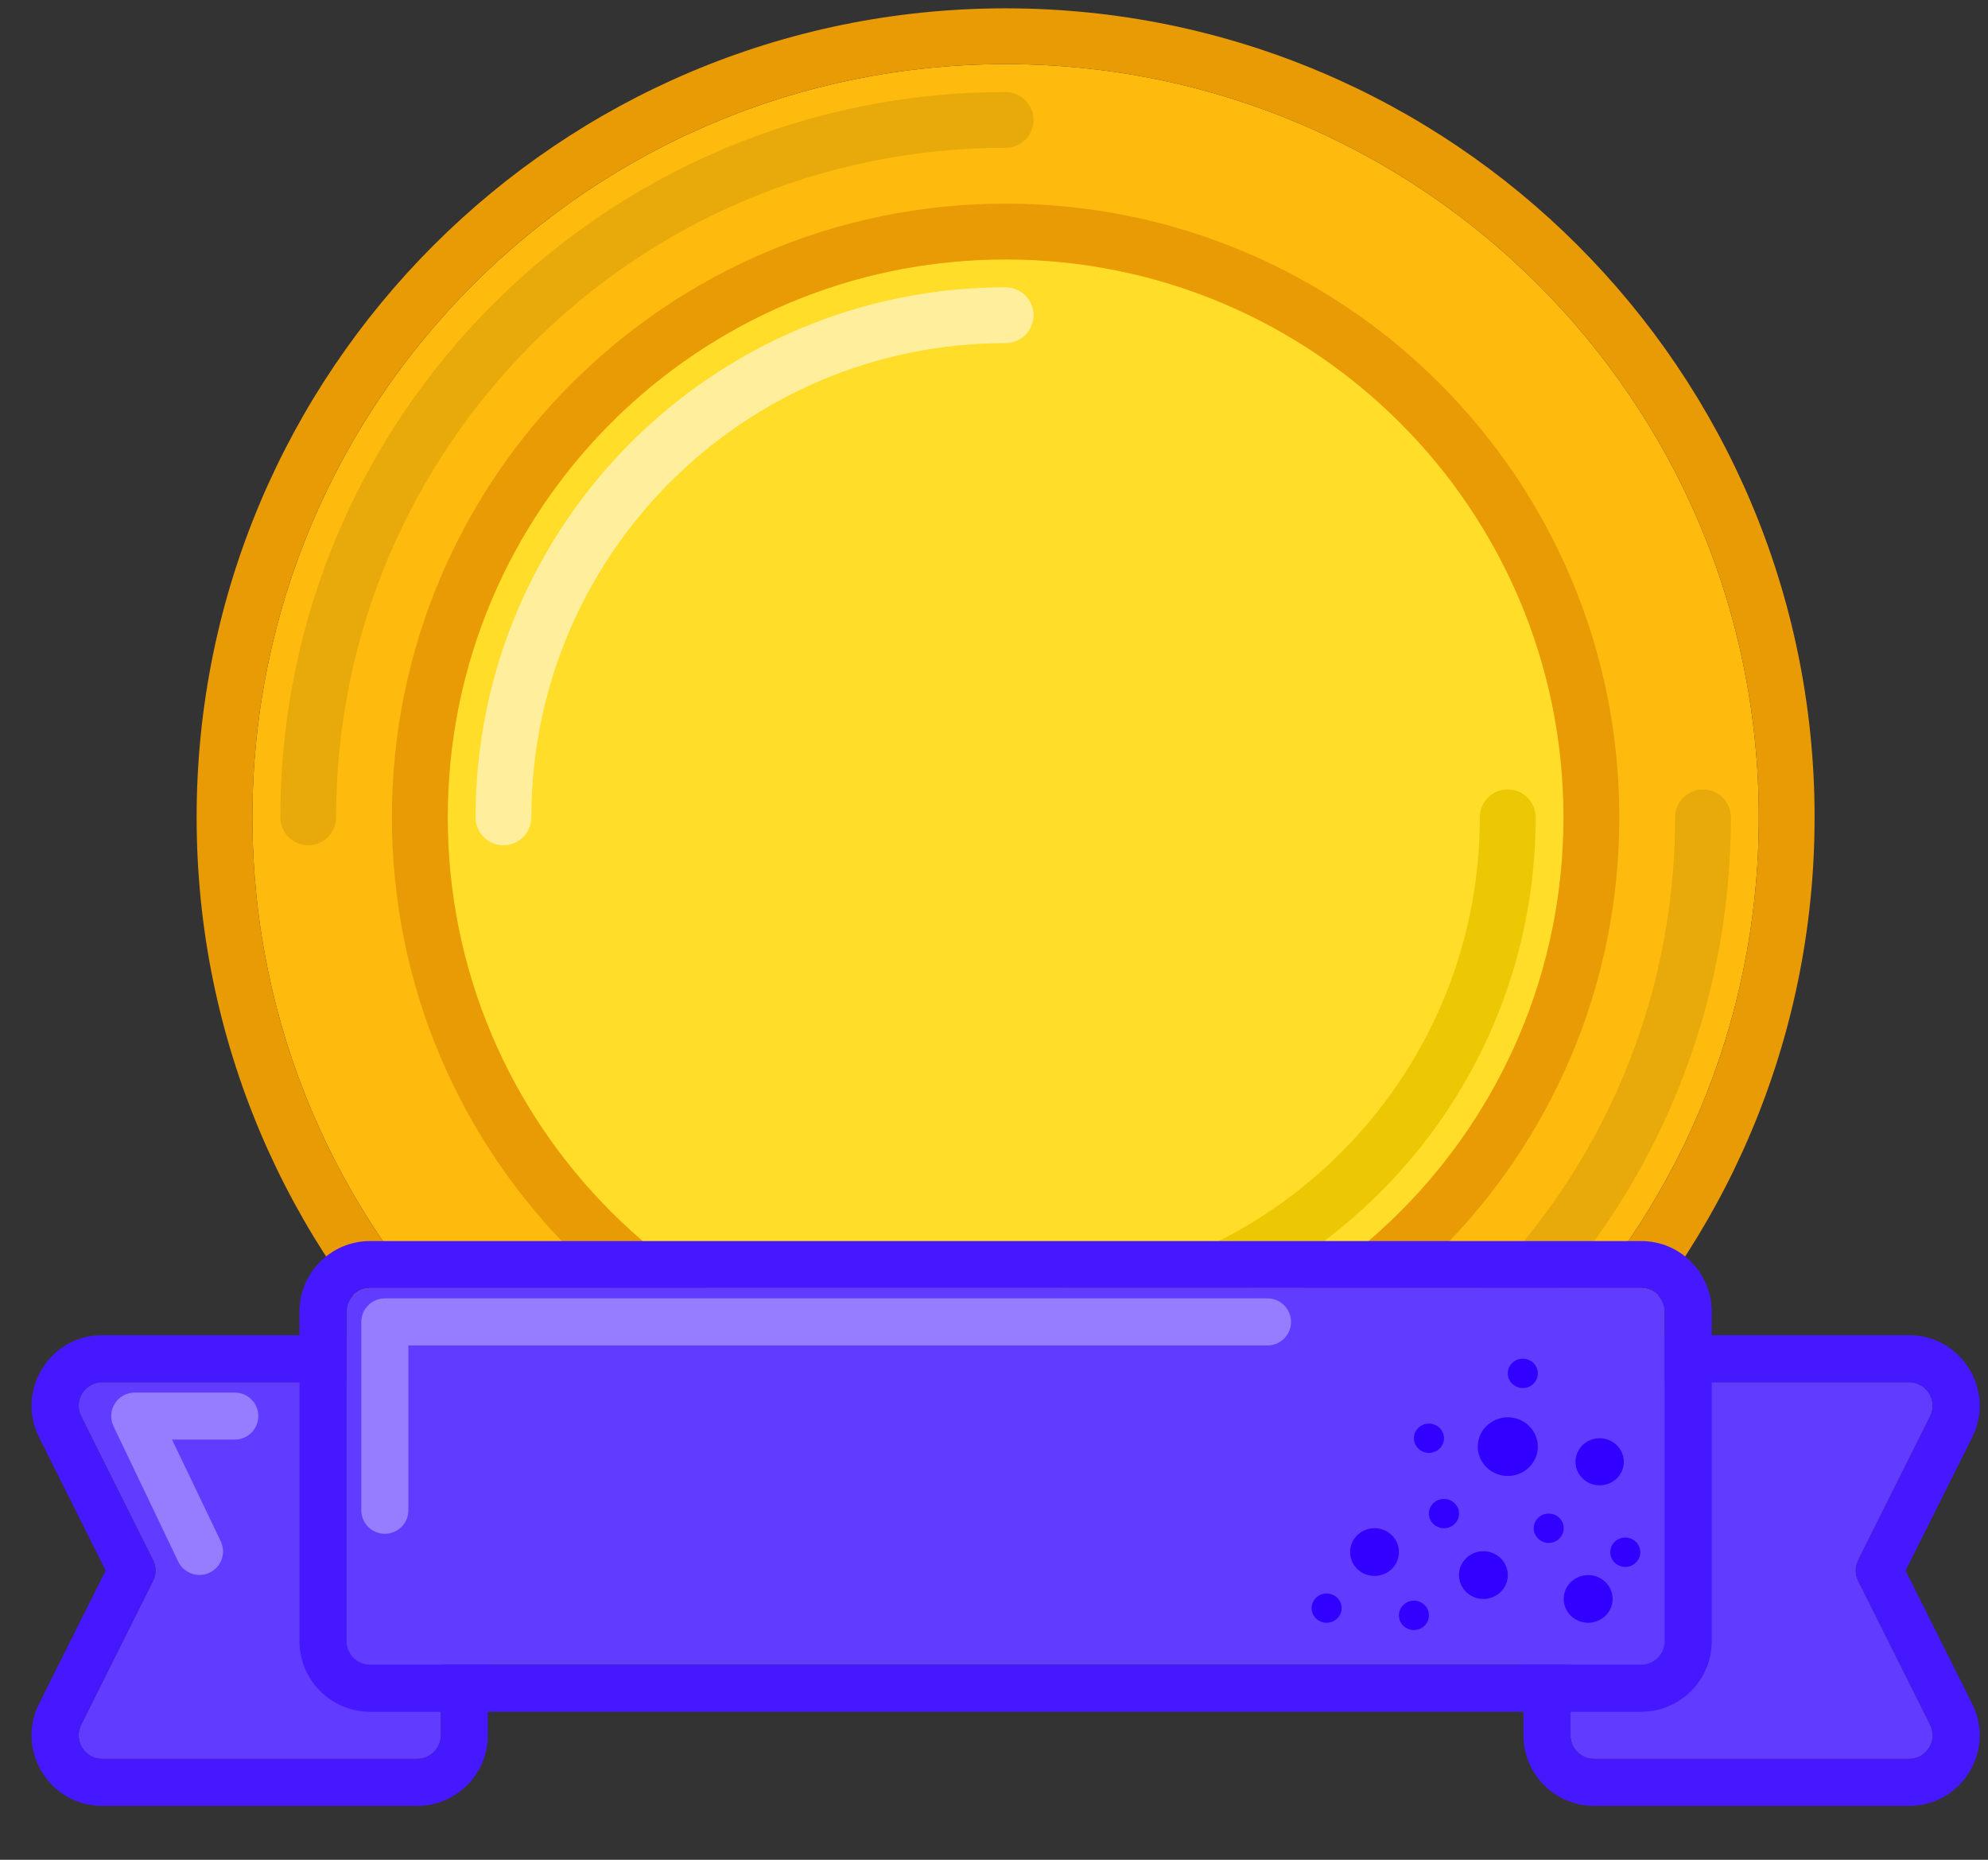 <svg width="31" height="29" viewBox="0 0 31 29" fill="none"
    xmlns="http://www.w3.org/2000/svg">
    <rect x="0" y="0" width="31" height="29" fill="#333333" stroke="none"/>
    <path d="M27.426 12.745C27.426 19.232 22.168 24.49 15.681 24.49C9.195 24.49 3.936 19.232 3.936 12.745C3.936 6.258 9.195 1 15.681 1C22.168 1 27.426 6.258 27.426 12.745Z" fill="#FFBB0D"/>
    <path fill-rule="evenodd" clip-rule="evenodd" d="M28.296 12.745C28.296 19.712 22.648 25.36 15.681 25.36C8.714 25.36 3.066 19.712 3.066 12.745C3.066 5.778 8.714 0.13 15.681 0.13C22.648 0.13 28.296 5.778 28.296 12.745ZM15.681 24.49C22.168 24.49 27.426 19.232 27.426 12.745C27.426 6.258 22.168 1 15.681 1C9.195 1 3.936 6.258 3.936 12.745C3.936 19.232 9.195 24.49 15.681 24.49Z" fill="#E89B05"/>
    <path fill-rule="evenodd" clip-rule="evenodd" d="M4.806 13.18C4.566 13.18 4.371 12.985 4.371 12.745C4.371 6.499 9.435 1.435 15.681 1.435C15.921 1.435 16.116 1.63 16.116 1.87C16.116 2.11 15.921 2.305 15.681 2.305C9.915 2.305 5.241 6.979 5.241 12.745C5.241 12.985 5.046 13.18 4.806 13.18Z" fill="#E8AA0A"/>
    <path fill-rule="evenodd" clip-rule="evenodd" d="M26.556 12.31C26.797 12.31 26.991 12.505 26.991 12.745C26.991 18.991 21.928 24.055 15.681 24.055C15.441 24.055 15.246 23.86 15.246 23.62C15.246 23.38 15.441 23.185 15.681 23.185C21.447 23.185 26.121 18.511 26.121 12.745C26.121 12.505 26.316 12.31 26.556 12.31Z" fill="#E8AA0A"/>
    <path d="M24.381 12.745C24.381 17.55 20.486 21.445 15.681 21.445C10.876 21.445 6.981 17.55 6.981 12.745C6.981 7.94 10.876 4.045 15.681 4.045C20.486 4.045 24.381 7.94 24.381 12.745Z" fill="#FFDD28"/>
    <path fill-rule="evenodd" clip-rule="evenodd" d="M25.251 12.745C25.251 18.03 20.967 22.315 15.681 22.315C10.396 22.315 6.111 18.03 6.111 12.745C6.111 7.46 10.396 3.175 15.681 3.175C20.967 3.175 25.251 7.46 25.251 12.745ZM15.681 21.445C20.486 21.445 24.381 17.55 24.381 12.745C24.381 7.94 20.486 4.045 15.681 4.045C10.876 4.045 6.981 7.94 6.981 12.745C6.981 17.55 10.876 21.445 15.681 21.445Z" fill="#E89B05"/>
    <path fill-rule="evenodd" clip-rule="evenodd" d="M15.681 20.14C19.765 20.14 23.076 16.829 23.076 12.745C23.076 12.505 23.271 12.31 23.511 12.31C23.752 12.31 23.946 12.505 23.946 12.745C23.946 17.31 20.246 21.01 15.681 21.01C15.441 21.01 15.246 20.815 15.246 20.575C15.246 20.335 15.441 20.14 15.681 20.14Z" fill="#ECC704"/>
    <path fill-rule="evenodd" clip-rule="evenodd" d="M15.681 5.35C11.597 5.35 8.286 8.661 8.286 12.745C8.286 12.985 8.092 13.18 7.851 13.18C7.611 13.18 7.416 12.985 7.416 12.745C7.416 8.18 11.117 4.48 15.681 4.48C15.921 4.48 16.116 4.675 16.116 4.915C16.116 5.155 15.921 5.35 15.681 5.35Z" fill="#FFEF9C"/>
    <path d="M2.386 24.326L1.266 22.085C1.144 21.841 1.321 21.554 1.594 21.554L6.505 21.554C6.708 21.554 6.873 21.718 6.873 21.921L6.873 27.059C6.873 27.262 6.708 27.427 6.505 27.427L1.594 27.427C1.321 27.427 1.144 27.139 1.266 26.895L2.386 24.654C2.438 24.551 2.438 24.429 2.386 24.326Z" fill="#613BFF"/>
    <path d="M28.977 24.326L30.097 22.085C30.219 21.841 30.042 21.554 29.769 21.554L24.857 21.554C24.654 21.554 24.49 21.718 24.49 21.921L24.49 27.059C24.49 27.262 24.654 27.427 24.857 27.427L29.769 27.427C30.042 27.427 30.219 27.139 30.097 26.895L28.977 24.654C28.925 24.551 28.925 24.429 28.977 24.326Z" fill="#613BFF"/>
    <path fill-rule="evenodd" clip-rule="evenodd" d="M1.647 24.49L0.609 22.413C0.243 21.681 0.775 20.82 1.594 20.82L6.506 20.82C7.114 20.82 7.607 21.313 7.607 21.921L7.607 27.059C7.607 27.668 7.114 28.16 6.506 28.16L1.594 28.16C0.775 28.16 0.243 27.299 0.609 26.567L1.647 24.49ZM1.729 24.654C1.729 24.654 1.729 24.654 1.73 24.654L2.058 24.49L1.73 24.654L1.729 24.654ZM29.715 24.49L30.754 22.413C31.12 21.681 30.587 20.82 29.769 20.82L24.857 20.82C24.249 20.82 23.756 21.313 23.756 21.921L23.756 27.059C23.756 27.668 24.249 28.16 24.857 28.16L29.769 28.16C30.587 28.16 31.12 27.299 30.754 26.567L29.715 24.49ZM30.097 22.085L28.977 24.326C28.925 24.429 28.925 24.551 28.977 24.654L30.097 26.895C30.219 27.139 30.042 27.426 29.769 27.426L24.857 27.426C24.654 27.426 24.49 27.262 24.49 27.059L24.49 21.921C24.49 21.718 24.654 21.554 24.857 21.554L29.769 21.554C30.042 21.554 30.219 21.841 30.097 22.085ZM1.266 22.085L2.386 24.326C2.438 24.429 2.438 24.551 2.386 24.654L1.266 26.895C1.144 27.139 1.321 27.426 1.594 27.426L6.506 27.426C6.708 27.426 6.873 27.262 6.873 27.059L6.873 21.921C6.873 21.718 6.708 21.554 6.506 21.554L1.594 21.554C1.321 21.554 1.144 21.841 1.266 22.085Z" fill="#4518FF"/>
    <path fill-rule="evenodd" clip-rule="evenodd" d="M1.791 21.886C1.858 21.779 1.975 21.715 2.101 21.715H3.661C3.864 21.715 4.028 21.879 4.028 22.081C4.028 22.284 3.864 22.448 3.661 22.448H2.683L3.442 24.034C3.529 24.216 3.452 24.436 3.269 24.523C3.086 24.61 2.867 24.533 2.779 24.35L1.77 22.24C1.716 22.126 1.723 21.992 1.791 21.886Z" fill="#967DFF"/>
    <path d="M25.958 25.591L25.958 20.453C25.958 20.25 25.794 20.086 25.591 20.086L5.771 20.086C5.569 20.086 5.404 20.25 5.404 20.453L5.404 25.591C5.404 25.794 5.569 25.958 5.771 25.958L25.591 25.958C25.794 25.958 25.958 25.794 25.958 25.591Z" fill="#613BFF"/>
    <path fill-rule="evenodd" clip-rule="evenodd" d="M26.692 20.453L26.692 25.591C26.692 26.2 26.199 26.692 25.591 26.692L5.771 26.692C5.163 26.692 4.67 26.2 4.67 25.591L4.67 20.453C4.67 19.845 5.163 19.352 5.771 19.352L25.591 19.352C26.199 19.352 26.692 19.845 26.692 20.453ZM25.958 20.453L25.958 25.591C25.958 25.794 25.794 25.958 25.591 25.958L5.771 25.958C5.569 25.958 5.404 25.794 5.404 25.591L5.404 20.453C5.404 20.25 5.569 20.086 5.771 20.086L25.591 20.086C25.794 20.086 25.958 20.25 25.958 20.453Z" fill="#4518FF"/>
    <path fill-rule="evenodd" clip-rule="evenodd" d="M5.634 20.613C5.634 20.411 5.798 20.246 6.001 20.246H19.765C19.967 20.246 20.132 20.411 20.132 20.613C20.132 20.816 19.967 20.98 19.765 20.98H6.368V23.55C6.368 23.752 6.204 23.917 6.001 23.917C5.798 23.917 5.634 23.752 5.634 23.55V20.613Z" fill="#967DFF"/>
    <path d="M24.944 23.161C24.736 23.161 24.568 22.997 24.568 22.794C24.568 22.591 24.736 22.427 24.944 22.427C25.152 22.427 25.321 22.591 25.321 22.794C25.321 22.997 25.152 23.161 24.944 23.161Z" fill="#3100FF"/>
    <path d="M23.512 23.015C23.254 23.015 23.044 22.81 23.044 22.558C23.044 22.306 23.254 22.101 23.512 22.101C23.771 22.101 23.98 22.306 23.98 22.558C23.98 22.81 23.771 23.015 23.512 23.015Z" fill="#3100FF"/>
    <path d="M24.15 24.059C24.021 24.059 23.916 23.956 23.916 23.83C23.916 23.704 24.021 23.602 24.15 23.602C24.28 23.602 24.384 23.704 24.384 23.83C24.384 23.956 24.28 24.059 24.15 24.059Z" fill="#3100FF"/>
    <path d="M23.747 21.644C23.617 21.644 23.512 21.541 23.512 21.415C23.512 21.289 23.617 21.187 23.747 21.187C23.876 21.187 23.98 21.289 23.98 21.415C23.98 21.541 23.876 21.644 23.747 21.644Z" fill="#3100FF"/>
    <path d="M22.517 23.83C22.387 23.83 22.282 23.728 22.282 23.602C22.282 23.476 22.387 23.374 22.517 23.374C22.646 23.374 22.751 23.476 22.751 23.602C22.751 23.728 22.646 23.83 22.517 23.83Z" fill="#3100FF"/>
    <path d="M22.282 22.655C22.153 22.655 22.048 22.553 22.048 22.427C22.048 22.301 22.153 22.199 22.282 22.199C22.412 22.199 22.517 22.301 22.517 22.427C22.517 22.553 22.412 22.655 22.282 22.655Z" fill="#3100FF"/>
    <path d="M20.687 25.304C20.558 25.304 20.453 25.202 20.453 25.076C20.453 24.95 20.558 24.848 20.687 24.848C20.816 24.848 20.921 24.95 20.921 25.076C20.921 25.202 20.816 25.304 20.687 25.304Z" fill="#3100FF"/>
    <path d="M25.344 24.433C25.214 24.433 25.11 24.33 25.11 24.204C25.11 24.078 25.214 23.976 25.344 23.976C25.473 23.976 25.578 24.078 25.578 24.204C25.578 24.33 25.473 24.433 25.344 24.433Z" fill="#3100FF"/>
    <path d="M23.131 24.933C22.921 24.933 22.751 24.766 22.751 24.561C22.751 24.356 22.921 24.189 23.131 24.189C23.342 24.189 23.512 24.356 23.512 24.561C23.512 24.766 23.342 24.933 23.131 24.933Z" fill="#3100FF"/>
    <path d="M24.765 25.304C24.555 25.304 24.384 25.138 24.384 24.933C24.384 24.727 24.555 24.561 24.765 24.561C24.976 24.561 25.146 24.727 25.146 24.933C25.146 25.138 24.976 25.304 24.765 25.304Z" fill="#3100FF"/>
    <path d="M21.433 24.574C21.223 24.574 21.053 24.407 21.053 24.202C21.053 23.997 21.223 23.83 21.433 23.83C21.644 23.83 21.814 23.997 21.814 24.202C21.814 24.407 21.644 24.574 21.433 24.574Z" fill="#3100FF"/>
    <path d="M22.048 25.417C21.919 25.417 21.814 25.315 21.814 25.189C21.814 25.063 21.919 24.96 22.048 24.96C22.178 24.96 22.282 25.063 22.282 25.189C22.282 25.315 22.178 25.417 22.048 25.417Z" fill="#3100FF"/>
</svg>
